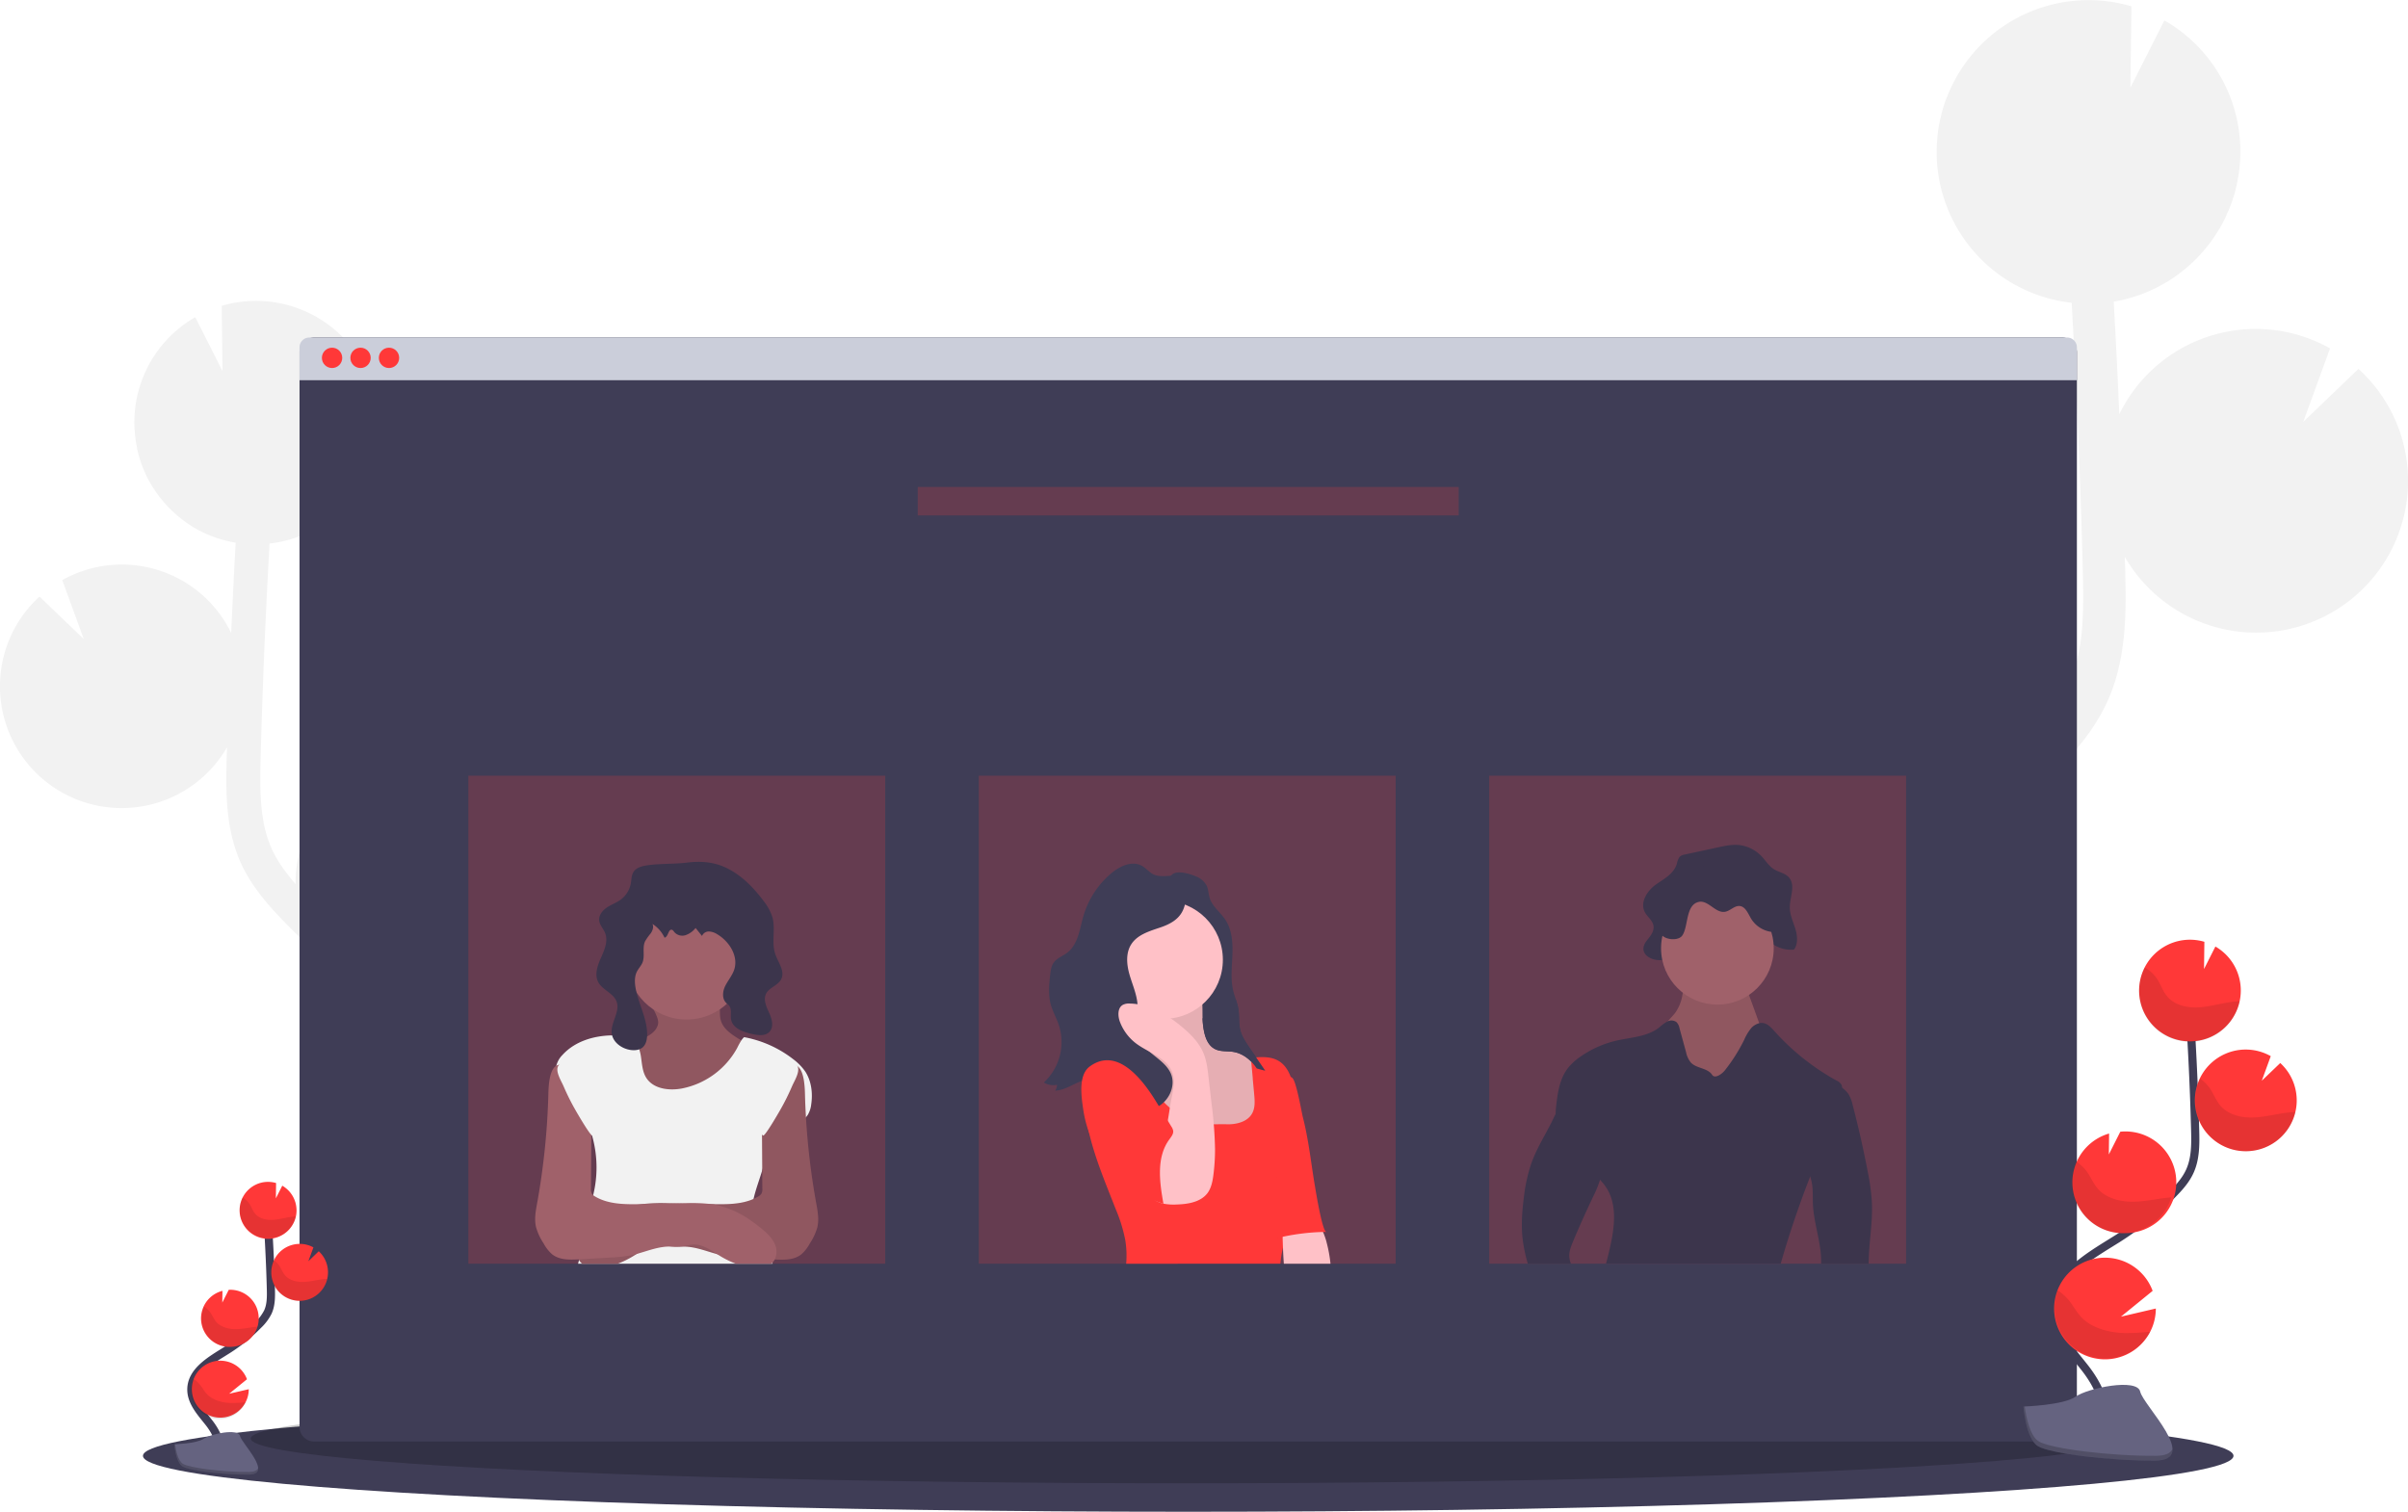 <svg id="f5754dbe-bb36-43e2-9e63-0bb9c441defe" data-name="Layer 1" xmlns="http://www.w3.org/2000/svg" width="1184.11" height="743.5" viewBox="0 0 1184.11 743.5"><title>team page</title><path d="M231.37,576.52l-6.29-3.91c-.6-.37-1.19-.77-1.79-1.15a59.86,59.86,0,0,0,6.05-116.62l.31,24.66L216.1,452.67h-.17a59.87,59.87,0,0,0-62.58,57c-.06,1.15,0,2.27,0,3.4-4.71-5.38-9-11.15-11.83-17.47-5.73-12.79-5.84-27.28-5.39-44.9.9-34.9,2.41-70.08,4.37-105.14a59.85,59.85,0,0,0,53.16-56.64c.08-1.83.05-3.63,0-5.43,0-.45,0-.89-.07-1.34-.12-1.74-.28-3.46-.55-5.16,0-.28-.1-.55-.15-.82-.24-1.44-.54-2.86-.88-4.26-.13-.53-.26-1.05-.4-1.57-.42-1.53-.88-3-1.42-4.52-.18-.49-.38-1-.58-1.46-.42-1.09-.88-2.17-1.37-3.23-.26-.56-.51-1.12-.78-1.67-.08-.14-.13-.29-.21-.43l0,0a59.84,59.84,0,0,0-70.28-30.36l.4,32.1-13.4-26.52a59.57,59.57,0,0,0-28.55,64.51H75.3c.09.43.22.84.32,1.26.19.79.39,1.57.61,2.35.29,1,.6,2,.93,3,.25.74.49,1.47.77,2.2.41,1.06.87,2.09,1.33,3.12.27.6.51,1.22.8,1.81q1.14,2.32,2.48,4.53c.31.52.66,1,1,1.51.64,1,1.28,2,2,2.93.43.59.89,1.16,1.34,1.73.66.83,1.33,1.65,2,2.44.49.57,1,1.12,1.51,1.66.74.78,1.49,1.53,2.27,2.26.52.49,1,1,1.57,1.46.88.79,1.8,1.53,2.73,2.26.47.37.93.75,1.41,1.11,1.42,1,2.88,2,4.39,3,.28.17.59.31.87.48,1.27.74,2.55,1.45,3.87,2.09.57.28,1.15.53,1.73.79,1.08.48,2.17.95,3.29,1.38l2,.7c1.1.37,2.22.72,3.35,1,.66.18,1.33.37,2,.53,1.22.29,2.47.53,3.73.75l.24.05q-1.23,22.19-2.2,44.39a59.83,59.83,0,0,0-83.07-26l10.58,29-21.77-20.9A59.66,59.66,0,0,0,8,413a58.5,58.5,0,0,0,1.52,16.49,59.84,59.84,0,0,0,110.06,16.3c0,1.5-.1,3-.14,4.51-.4,15.54-.9,34.88,6.85,52.15,5.25,11.7,13.69,21.21,22,29.73,5.43,5.54,11.06,10.91,16.83,16.1a60.09,60.09,0,0,0,21.62,18c9.48,7.3,19.3,14.17,29.45,20.51l6.34,3.94c5.7,3.53,11.54,7.16,17.26,10.93-1-.1-2-.21-3-.26a59.89,59.89,0,0,0-58.94,39l37.4,30.43-41.14-9.54A59.89,59.89,0,0,0,260,715.13l-2.78,3.45q-2.76,3.43-5.45,6.82c-24.34,30.83-31.11,60.09-19.06,82.4l14.66-7.91c-11.73-21.72,5.91-49.52,17.47-64.16q2.64-3.33,5.36-6.7c15.55-19.32,33.17-41.22,32.74-68.08C302.26,620.46,263,596.1,231.37,576.52Z" transform="translate(-7.95 -78.25)" fill="#f2f2f2"/><path d="M913.31,515.26l7.84-4.88c.75-.47,1.48-1,2.23-1.44a74.69,74.69,0,0,1-62-70.11,74,74,0,0,1,6.45-34,74.8,74.8,0,0,1,48-41.38l-.39,30.77,16.91-33.47.2,0a74.7,74.7,0,0,1,78.09,71.13c.07,1.43,0,2.83,0,4.24,5.89-6.71,11.23-13.91,14.76-21.79,7.16-16,7.3-34,6.73-56-1.12-43.55-3-87.43-5.45-131.17a74.66,74.66,0,0,1-66.32-70.67c-.1-2.28-.07-4.53,0-6.77q0-.84.09-1.68c.14-2.17.35-4.32.67-6.43.05-.35.14-.69.19-1q.46-2.7,1.11-5.32c.16-.65.32-1.31.49-2,.53-1.9,1.1-3.79,1.77-5.63.22-.62.48-1.21.72-1.82.54-1.37,1.11-2.71,1.72-4,.32-.69.63-1.39,1-2.08.08-.17.16-.36.25-.53l0,0a74.6,74.6,0,0,1,87.68-37.87l-.5,40,16.72-33.08a74.27,74.27,0,0,1,35.61,80.48h.09c-.12.53-.29,1-.41,1.57-.24,1-.49,2-.76,2.93-.35,1.25-.75,2.47-1.16,3.69-.31.92-.61,1.84-1,2.75-.51,1.32-1.08,2.61-1.66,3.89-.34.75-.64,1.52-1,2.26-.95,1.93-2,3.82-3.09,5.65-.38.65-.82,1.26-1.23,1.89-.8,1.24-1.61,2.46-2.48,3.65-.54.74-1.11,1.44-1.67,2.16-.82,1-1.65,2.06-2.53,3.05q-.91,1-1.89,2.07c-.91,1-1.86,1.9-2.82,2.81-.65.62-1.29,1.24-2,1.83-1.11,1-2.25,1.9-3.42,2.81-.58.46-1.15.95-1.75,1.39-1.77,1.3-3.59,2.54-5.48,3.69-.35.21-.73.39-1.09.6q-2.36,1.4-4.82,2.61c-.71.35-1.44.65-2.16,1-1.35.61-2.71,1.19-4.1,1.72-.82.31-1.64.6-2.46.88-1.38.47-2.77.89-4.18,1.28-.83.23-1.66.46-2.51.67-1.53.36-3.08.66-4.65.93l-.31.06q1.56,27.69,2.75,55.39a74.62,74.62,0,0,1,103.64-32.4l-13.19,36.16,27.15-26.07A74.4,74.4,0,0,1,1192,311.2a72.94,72.94,0,0,1-1.89,20.57,74.66,74.66,0,0,1-137.32,20.34c0,1.87.13,3.76.18,5.63.5,19.39,1.12,43.52-8.54,65.06-6.55,14.61-17.09,26.46-27.51,37.09q-10.17,10.38-21,20.09a74.94,74.94,0,0,1-27,22.43c-11.83,9.11-24.08,17.68-36.74,25.6l-7.91,4.91c-7.11,4.4-14.39,8.93-21.54,13.63,1.26-.12,2.5-.26,3.78-.32A74.72,74.72,0,0,1,980,594.85l-46.66,38,51.33-11.89a74.73,74.73,0,0,1-107.08,67.26c1.16,1.44,2.31,2.88,3.47,4.31,2.29,2.85,4.58,5.69,6.81,8.51,30.36,38.45,38.81,75,23.77,102.8l-18.28-9.87c14.63-27.1-7.38-61.78-21.81-80-2.19-2.77-4.43-5.56-6.68-8.36-19.4-24.1-41.39-51.42-40.85-84.93C824.86,570.07,873.9,539.68,913.31,515.26Z" transform="translate(-7.95 -78.25)" fill="#f2f2f2"/><ellipse cx="584.3" cy="716" rx="514" ry="27.5" fill="#3f3d56"/><ellipse cx="583.3" cy="707.5" rx="460" ry="22" opacity="0.2"/><path d="M1029.24,251.46V780a7.21,7.21,0,0,1-7.21,7.21H162.44a7.2,7.2,0,0,1-7.2-7.21V251.46a7.2,7.2,0,0,1,7.2-7.21H1022A7.21,7.21,0,0,1,1029.24,251.46Z" transform="translate(-7.95 -78.25)" fill="#3f3d56"/><path d="M1029.24,249.06v16.19h-874V249.06a4.81,4.81,0,0,1,4.81-4.81h864.38A4.81,4.81,0,0,1,1029.24,249.06Z" transform="translate(-7.95 -78.25)" fill="#cbceda"/><circle cx="163.29" cy="176" r="5" fill="#ff3838"/><circle cx="177.29" cy="176" r="5" fill="#ff3838"/><circle cx="191.29" cy="176" r="5" fill="#ff3838"/><rect x="451.3" y="239.5" width="266" height="14" fill="#ff3838" opacity="0.2"/><rect x="230.3" y="381.5" width="205" height="240" fill="#ff3838" opacity="0.2"/><rect x="481.3" y="381.5" width="205" height="240" fill="#ff3838" opacity="0.2"/><rect x="740.24" y="459.75" width="205" height="240" transform="translate(1677.54 1081.25) rotate(-180)" fill="#ff3838" opacity="0.2"/><path d="M331.58,581.73c-.61,3.61-4.18,5.88-7.55,7.29s-7.14,2.58-9.3,5.53c-2.91,4-1.69,9.73,1,13.88,3.05,4.76,7.67,8.27,12.19,11.67a22,22,0,0,0,6.6,3.85,19.62,19.62,0,0,0,5.62.6,102.48,102.48,0,0,0,18.17-1.63c7.69-1.4,15.91-4.2,20-10.88,3.32-5.47,3.11-12.3,2.79-18.7-3.62-.31-6.86-2.28-9.94-4.19-3.64-2.26-7.57-4.89-8.75-9-1.24-4.31.74-9.63-2.21-13-2-2.28-5.39-2.55-8.41-2.63q-6.15-.16-12.29-.17c-2.82,0-9.12-1.18-11.44.7C323.79,568.46,332.35,577.15,331.58,581.73Z" transform="translate(-7.95 -78.25)" fill="#a0616a"/><path d="M331.58,581.73c-.61,3.61-4.18,5.88-7.55,7.29s-7.14,2.58-9.3,5.53c-2.91,4-1.69,9.73,1,13.88,3.05,4.76,7.67,8.27,12.19,11.67a22,22,0,0,0,6.6,3.85,19.62,19.62,0,0,0,5.62.6,102.48,102.48,0,0,0,18.17-1.63c7.69-1.4,15.91-4.2,20-10.88,3.32-5.47,3.11-12.3,2.79-18.7-3.62-.31-6.86-2.28-9.94-4.19-3.64-2.26-7.57-4.89-8.75-9-1.24-4.31.74-9.63-2.21-13-2-2.28-5.39-2.55-8.41-2.63q-6.15-.16-12.29-.17c-2.82,0-9.12-1.18-11.44.7C323.79,568.46,332.35,577.15,331.58,581.73Z" transform="translate(-7.95 -78.25)" opacity="0.1"/><circle cx="337.6" cy="472.09" r="29.33" fill="#a0616a"/><path d="M406.84,621.52a12.64,12.64,0,0,1-1.65,5,8.55,8.55,0,0,1-.9,1.16c-1.65,1.81-4,3-6.13,4.27-6,3.65-12.73,8.4-13.85,15.35a52.6,52.6,0,0,1-1.51,6.4c-1.4,4.76-3.23,9.44-4.3,14.2a32.28,32.28,0,0,0-.89,8.43,25.57,25.57,0,0,0,.24,2.65c.95,6.74,4.41,12.79,8.48,18.54.44.62.88,1.24,1.33,1.85l.29.39H292.21c.16-.61.32-1.21.47-1.82a2.86,2.86,0,0,1,.07-.28c.95-3.81,1.78-7.64,2.36-11.5A73.2,73.2,0,0,0,296,675.8c0-3,.66-6.32,3.17-8,.17-.61.33-1.23.49-1.84a57.15,57.15,0,0,0-.14-27.63c-.14-.56-.3-1.12-.45-1.68-.07-.25-.15-.5-.22-.75a81.93,81.93,0,0,1-2.12-8.11c-.59-3.27-.72-6.75-2.46-9.57s-4.77-4.47-7.46-6.38a17.1,17.1,0,0,1-3.53-3.21h0a7.88,7.88,0,0,1-1.9-4.6,6.8,6.8,0,0,1,.11-1.5,11.51,11.51,0,0,1,3.05-5.45c6.08-6.69,15.37-9.5,24.5-9.62h0c1.41,0,2.81,0,4.2.12a11.83,11.83,0,0,1,4.71,1.06,7.15,7.15,0,0,1,2.35,1.94,11.64,11.64,0,0,1,2,3.78,21,21,0,0,1,.8,3.38c.56,3.57.68,7.37,2.56,10.45,3.41,5.58,11.18,6.6,17.6,5.39a39.7,39.7,0,0,0,27.23-20,36.74,36.74,0,0,1,2-3.63,9.07,9.07,0,0,1,1.36-1.61,55.81,55.81,0,0,1,24.37,11,26.62,26.62,0,0,1,5.78,6C407,610.08,407.68,616,406.84,621.52Z" transform="translate(-7.95 -78.25)" fill="#f2f2f2"/><path d="M409.84,681.91a28.16,28.16,0,0,1-3.67,7.86,18.92,18.92,0,0,1-4.24,5.42c-3.55,2.79-8.46,2.73-13,2.47l-.36,0-2.25-.13-12.91-.77a72.77,72.77,0,0,1-10.2-1.09c-.9-.18-1.79-.4-2.68-.64-5-1.34-9.89-3.34-15.06-3.63-1.5-.09-3,0-4.53,0h-.42a22.53,22.53,0,0,1-3-.2c-1.64-.24-3.25-.76-4.92-.84-4.28-.22-8.06,2.35-11.71,4.69l-1,.62a45,45,0,0,1-8.28,4.12H294.27a5.72,5.72,0,0,1-.81-.75,6.23,6.23,0,0,1-.78-1.07c-.05-.09-.1-.18-.14-.27a9.12,9.12,0,0,1,0-7.71,15.09,15.09,0,0,1,2.53-3.8,35,35,0,0,1,3.66-3.44c6.74-5.62,14.49-10.36,23.11-12,.6-.11,1.21-.21,1.81-.29a80.26,80.26,0,0,1,13-.43l4.07.08,17.05.35h.47c6.85.13,14.05.18,20.24-2.55a23.77,23.77,0,0,0,2.3-1.18,4.33,4.33,0,0,0,1.59-1.38,4.77,4.77,0,0,0,.47-2.6l-.06-9-.12-17.35h0q0-6.39-.08-12.77a8.77,8.77,0,0,1,2.45-7.27c2.49-3.13,8.56-14.18,12.86-14.36a3.46,3.46,0,0,1,2.15.6h0c3.66,2.44,3.68,11.69,3.77,14.81q.15,5.17.45,10.33a350.86,350.86,0,0,0,5,42C410,673.73,410.8,677.91,409.84,681.91Z" transform="translate(-7.95 -78.25)" fill="#a0616a"/><path d="M409.84,681.91a28.16,28.16,0,0,1-3.67,7.86,18.92,18.92,0,0,1-4.24,5.42c-3.55,2.79-8.46,2.73-13,2.47l-.36,0-2.25-.13-12.91-.77a72.77,72.77,0,0,1-10.2-1.09c-.9-.18-1.79-.4-2.68-.64-5-1.34-9.89-3.34-15.06-3.63-1.5-.09-3,0-4.53,0h-.42a22.53,22.53,0,0,1-3-.2c-1.64-.24-3.25-.76-4.92-.84-4.28-.22-8.06,2.35-11.71,4.69l-1,.62a45,45,0,0,1-8.28,4.12H294.27a5.72,5.72,0,0,1-.81-.75,6.23,6.23,0,0,1-.78-1.07c-.05-.09-.1-.18-.14-.27a9.12,9.12,0,0,1,0-7.71,15.09,15.09,0,0,1,2.53-3.8,35,35,0,0,1,3.66-3.44c6.74-5.62,14.49-10.36,23.11-12,.6-.11,1.21-.21,1.81-.29a80.26,80.26,0,0,1,13-.43l4.07.08,17.05.35h.47c6.85.13,14.05.18,20.24-2.55a23.77,23.77,0,0,0,2.3-1.18,4.33,4.33,0,0,0,1.59-1.38,4.77,4.77,0,0,0,.47-2.6l-.06-9-.12-17.35h0q0-6.39-.08-12.77a8.77,8.77,0,0,1,2.45-7.27c2.49-3.13,8.56-14.18,12.86-14.36a3.46,3.46,0,0,1,2.15.6h0c3.66,2.44,3.68,11.69,3.77,14.81q.15,5.17.45,10.33a350.86,350.86,0,0,0,5,42C410,673.73,410.8,677.91,409.84,681.91Z" transform="translate(-7.95 -78.25)" opacity="0.1"/><path d="M326.23,503.83c-2.54.38-5.35,1.06-6.73,3.22-1.08,1.68-1,3.81-1.37,5.77a12.8,12.8,0,0,1-4.92,7.87c-2.1,1.55-4.64,2.42-6.81,3.87s-4.09,3.82-3.8,6.42c.25,2.27,2.06,4,2.91,6.14,1.57,3.9-.28,8.25-2,12.09s-3.34,8.36-1.37,12.07c2.09,3.91,7.48,5.39,9,9.54,1.89,5-3,10.33-2.37,15.66.54,4.38,4.86,7.51,9.23,8.15,2.09.3,4.41.09,6-1.3s2.09-3.66,2.16-5.77c.27-8.14-4.36-15.61-5.71-23.65-.44-2.65-.5-5.49.73-7.88.78-1.51,2-2.75,2.68-4.32,1.35-3.27-.18-7.22,1.27-10.45a27.36,27.36,0,0,1,2.83-4c.93-1.35,1.55-3.14.82-4.61a16.15,16.15,0,0,1,5.95,6.76c1.89-.38,1.84-4.44,3.69-3.86.52.17.82.72,1.16,1.15a5.21,5.21,0,0,0,5.54,1.46,10.89,10.89,0,0,0,4.88-3.51l3.16,3.92a3.61,3.61,0,0,1,3.47-2.2,8.34,8.34,0,0,1,4.1,1.41c6,3.59,10.5,10.94,8.2,17.54-1,2.82-3,5.13-4.34,7.81s-1.68,6.28.46,8.36c.44.44,1,.78,1.38,1.26,1.57,1.85.58,4.67,1.05,7,.83,4.29,5.89,6,10.15,7,3,.68,6.57,1.19,8.67-1,2.3-2.4,1.27-6.33-.12-9.35s-3-6.51-1.51-9.47,5.86-4,7.43-7.09c2-3.93-1.53-8.24-2.94-12.42-1.93-5.72.22-12.14-1.36-18a25.12,25.12,0,0,0-4.42-8.12c-4.67-6.28-10.27-12.05-17.21-15.69-6.56-3.44-13.17-4-20.4-3.13C339.28,503.3,332.74,502.86,326.23,503.83Z" transform="translate(-7.95 -78.25)" fill="#3c354c"/><path d="M383.23,636.74a2.42,2.42,0,0,1-1.15-1.59q-3.33-9.36-6.24-18.85a7.33,7.33,0,0,1-.47-3.51,6.82,6.82,0,0,1,2.68-3.65A40,40,0,0,1,389,602.72c2.88-1.13,7.13-3.14,10-1.31,3.56,2.27-.24,8-1.54,11a114.08,114.08,0,0,1-6,12C390.78,625.61,384.14,637.1,383.23,636.74Z" transform="translate(-7.95 -78.25)" fill="#f2f2f2"/><path d="M388.94,697.66A6,6,0,0,1,388,699a3.06,3.06,0,0,1-.36.36,4.19,4.19,0,0,1-.45.39H369.8a45,45,0,0,1-8.28-4.12l-1-.62c-3.65-2.34-7.43-4.91-11.71-4.69-1.67.08-3.28.6-4.92.84a22.53,22.53,0,0,1-3,.2h-.42c-1.51,0-3-.07-4.53,0-5.17.29-10.05,2.29-15.06,3.63-.89.24-1.78.46-2.68.64a72.77,72.77,0,0,1-10.2,1.09l-15.16.9h-.36c-4.53.26-9.44.32-13-2.47a18.92,18.92,0,0,1-4.24-5.42,28.16,28.16,0,0,1-3.67-7.86c-1-4-.16-8.18.57-12.23a352.25,352.25,0,0,0,5.43-52.34c.09-3.13.11-12.41,3.79-14.82a3.19,3.19,0,0,1,1.39-.54h0a3.56,3.56,0,0,1,.74,0c4.3.18,10.37,11.23,12.86,14.36a8.77,8.77,0,0,1,2.45,7.27q0,6.16-.08,12.34c0,.19,0,.38,0,.56q-.07,13.14-.17,26.27a4.77,4.77,0,0,0,.47,2.6,2.86,2.86,0,0,0,.52.63,6.63,6.63,0,0,0,1.07.75c6.65,3.92,14.82,3.88,22.54,3.73h.47l17.05-.35,4.07-.08a80.26,80.26,0,0,1,13,.43c.6.08,1.21.18,1.81.29A47.08,47.08,0,0,1,377.85,679q2.5,1.77,4.86,3.74c2.46,2,4.88,4.32,6.19,7.24A9.12,9.12,0,0,1,388.94,697.66Z" transform="translate(-7.95 -78.25)" fill="#a0616a"/><path d="M299.28,636.74a2.45,2.45,0,0,0,1.15-1.59q3.33-9.36,6.24-18.85a7.45,7.45,0,0,0,.46-3.51,6.82,6.82,0,0,0-2.68-3.65,39.74,39.74,0,0,0-10.94-6.42c-2.88-1.13-7.12-3.14-10-1.31-3.56,2.27.23,8,1.54,11a112.09,112.09,0,0,0,6,12C291.73,625.61,298.37,637.1,299.28,636.74Z" transform="translate(-7.95 -78.25)" fill="#f2f2f2"/><path d="M840.33,523.23c5.95-1.45,10.57,8.4,16.56,7.23,3.29-.64,5.83-4.54,9.16-4.25,3.79.33,5.41,5.51,7.35,9.3,3.37,6.56,10.18,10.53,16.74,9.74,2.06-2.72,1.67-6.9.62-10.3s-2.65-6.7-2.69-10.32c-.05-4.79,2.58-10.09.2-14-1.83-3-5.57-3.24-8.32-5.09-2.15-1.44-3.66-3.85-5.46-5.82a18.05,18.05,0,0,0-11.13-5.85c-3.54-.4-7.1.36-10.6,1.12l-16.36,3.54a4.55,4.55,0,0,0-2.55,1.17,8.81,8.81,0,0,0-1.32,3.35c-1.55,5.08-6.41,7.46-10.38,10.28s-7.74,8.4-5.55,13.15c1.24,2.69,4.16,4.35,4.47,7.37.27,2.7-1.68,4.91-3.27,6.91-6.75,8.46,8.38,12.86,12,7.12C833.83,541.56,831.82,525.31,840.33,523.23Z" transform="translate(-7.95 -78.25)" fill="#3c354c"/><path d="M831.68,576.44c-1.42,1.85-3.27,3.39-4.41,5.43a12.49,12.49,0,0,0-.66,9.37,35.4,35.4,0,0,0,4.27,8.6,50,50,0,0,0,7.5,10,18.25,18.25,0,0,0,11,5.46c4.45.33,8.75-1.51,12.78-3.44a14,14,0,0,0,4.61-3,14.29,14.29,0,0,0,2.24-4.07l3.47-8.31a22.89,22.89,0,0,0,2-6.38c.36-3.45-.84-6.86-2-10.13l-6.35-17.47a5.9,5.9,0,0,0-1.52-2.65,5.73,5.73,0,0,0-2.34-1,67.92,67.92,0,0,0-12.27-2c-3.08-.21-10.07-1.3-12.76.44-2.47,1.61-1.44,5.71-1.73,8.36A21.17,21.17,0,0,1,831.68,576.44Z" transform="translate(-7.95 -78.25)" fill="#a0616a"/><path d="M831.68,576.44c-1.42,1.85-3.27,3.39-4.41,5.43a12.49,12.49,0,0,0-.66,9.37,35.4,35.4,0,0,0,4.27,8.6,50,50,0,0,0,7.5,10,18.25,18.25,0,0,0,11,5.46c4.45.33,8.75-1.51,12.78-3.44a14,14,0,0,0,4.61-3,14.29,14.29,0,0,0,2.24-4.07l3.47-8.31a22.89,22.89,0,0,0,2-6.38c.36-3.45-.84-6.86-2-10.13l-6.35-17.47a5.9,5.9,0,0,0-1.52-2.65,5.73,5.73,0,0,0-2.34-1,67.92,67.92,0,0,0-12.27-2c-3.08-.21-10.07-1.3-12.76.44-2.47,1.61-1.44,5.71-1.73,8.36A21.17,21.17,0,0,1,831.68,576.44Z" transform="translate(-7.95 -78.25)" opacity="0.1"/><circle cx="844.51" cy="466.38" r="27.7" fill="#a0616a"/><path d="M913.84,613.8c.06,7.64-2.87,15-5.9,22s-6.88,13.91-9.84,21.1c-.24.58-.47,1.17-.7,1.76q-7.64,19.74-13.52,40.09l-.29,1h-85.9c3.92-15,7.28-30-2.12-40.35-.29-.32-.58-.65-.86-1-6.15-7.41-8.91-17.52-16.22-23.82-1.68-1.45-3.63-2.73-4.67-4.7a8.54,8.54,0,0,1-.88-3.9,26.48,26.48,0,0,1,.22-3.56c.72-6.5,1.65-13.32,5.57-18.56a27.42,27.42,0,0,1,6.35-5.9,50.67,50.67,0,0,1,17.71-7.91c7.16-1.64,15.06-1.88,20.9-6.35a24.71,24.71,0,0,1,4-3l.4-.17a4.16,4.16,0,0,1,4.31.46,5.93,5.93,0,0,1,1.44,3q1.59,5.82,3.19,11.64a11.89,11.89,0,0,0,2.41,5.24c2.83,2.94,8.24,2.59,10.44,6,1.32,2.07,4.79-.34,6.3-2.26a84.8,84.8,0,0,0,9.45-14.94,24,24,0,0,1,3.5-5.83,7.92,7.92,0,0,1,3.86-2.34,5.2,5.2,0,0,1,2.22-.06c2.16.44,3.74,2.22,5.21,3.86a117,117,0,0,0,30.74,24.45,5.09,5.09,0,0,1,2.25,1.86,3.85,3.85,0,0,1,.38,1.61C913.83,613.43,913.84,613.62,913.84,613.8Z" transform="translate(-7.95 -78.25)" fill="#3c354c"/><path d="M843.32,521.82c4.63-1,8.22,5.65,12.88,4.86,2.56-.42,4.54-3,7.12-2.85,2.95.22,4.21,3.7,5.72,6.24a13.83,13.83,0,0,0,13,6.55c1.6-1.83,1.3-4.63.48-6.92s-2.07-4.51-2.1-6.93c0-3.23,2-6.79.16-9.42-1.42-2-4.33-2.18-6.47-3.42-1.67-1-2.84-2.59-4.25-3.91a14.79,14.79,0,0,0-8.65-3.93,29.42,29.42,0,0,0-8.24.75l-12.72,2.38a3.76,3.76,0,0,0-2,.78,5.51,5.51,0,0,0-1,2.25c-1.21,3.42-5,5-8.07,6.91s-6,5.65-4.32,8.84c1,1.81,3.23,2.92,3.47,5,.22,1.81-1.3,3.3-2.54,4.64-5.24,5.68,6.52,8.64,9.35,4.78C838.27,534.14,836.7,523.22,843.32,521.82Z" transform="translate(-7.95 -78.25)" fill="#3c354c"/><path d="M926.84,699.75H903.45c.38-9.58-3.52-19.31-4-29.08-.18-3.67.13-7.4-.61-11a24.1,24.1,0,0,0-.75-2.77c-.59-1.85-1.31-3.67-1.87-5.53-1.86-6.21-1.79-12.81-1.7-19.29q.16-10.73.34-21.44c0-1.86-.55-4.6,1.14-5.38,3.81-1.76,7.77,1.73,11.27,4,2.1,1.4,4.5,2.5,6.54,4a12.22,12.22,0,0,1,3.11,3.1,17.38,17.38,0,0,1,2.07,5.39q4.25,16.23,7.4,32.73a106.24,106.24,0,0,1,2,14.5C929,679.22,926.87,689.55,926.84,699.75Z" transform="translate(-7.95 -78.25)" fill="#3c354c"/><path d="M781.56,688.61c-1,2.44-2.08,5-1.93,7.66a11.91,11.91,0,0,0,.8,3.48H759.24a78.17,78.17,0,0,1-2.4-11c-1-7.24-.45-14.61.49-21.87A79.83,79.83,0,0,1,761,650.31c2.46-6.89,6.35-13.13,9.66-19.61.78-1.51,1.49-3.21,2.32-4.71,1.78-3.29,4.08-5.71,8.66-3.5,11.39,5.49,16.28,24.72,13.11,35.92a.29.29,0,0,1,0,.09,55.42,55.42,0,0,1-3.38,8.27Q786.21,677.59,781.56,688.61Z" transform="translate(-7.95 -78.25)" fill="#3c354c"/><path d="M595.94,509.23a10.12,10.12,0,0,1,5.35,4.54c.91,1.89.88,4.1,1.5,6.11,1.31,4.23,5.25,7,7.7,10.7,3.32,5,3.71,11.37,3.48,17.37s-1,12.12.5,17.95c.71,2.84,1.92,5.54,2.41,8.43.59,3.5.1,7.16,1,10.6.79,3.13,2.64,5.87,4.46,8.53l7.78,11.37a89.83,89.83,0,0,1-10.27-3.09,18.42,18.42,0,0,0,5.55,8.39l-5.62-6.8a16.12,16.12,0,0,0-4.19-4c-2.06-1.17-4.5-1.35-6.82-1.83-4.45-.9-8.91-3.18-11.09-7.19-2.91-5.34-1-12.05-2.67-17.91-1.19-4.28-4.13-7.81-6.15-11.75-4.59-8.93-4.31-19.46-5.75-29.4-.62-4.22-1.56-8.41-1.58-12.68,0-3.15.31-9.13,3.61-10.74C588,506.48,593.28,508.1,595.94,509.23Z" transform="translate(-7.95 -78.25)" fill="#3f3d56"/><path d="M599.37,580.76c.47,5.22,1.56,11.38,6.32,13.57,2.69,1.24,5.82.78,8.74,1.26,5.51.89,10,5.13,12.6,10.1s3.43,10.61,4,16.17c.75,6.95,1,14.5-2.83,20.36-3.09,4.75-8.43,7.64-13.9,9.11a38.79,38.79,0,0,1-32.37-6c-4.53-3.29-8.27-7.53-11.91-11.77-7.93-9.23-15.91-19.35-17.54-31.41-.19-1.37-.17-3,1-3.84a4.19,4.19,0,0,1,2.55-.51l7.6.14c1.93,0,4.11,0,5.42-1.45s1.23-3.27,1.18-5q-.29-11-.58-22.05a3.17,3.17,0,0,1,.5-2.23,2.94,2.94,0,0,1,1.75-.75c4.19-.71,8.57,0,12.67-1.14,3.9-1.07,10-5.55,12.89-.95C599.88,568.22,599,576.32,599.37,580.76Z" transform="translate(-7.95 -78.25)" fill="#ffc1c7"/><path d="M599.37,580.76c.47,5.22,1.56,11.38,6.32,13.57,2.69,1.24,5.82.78,8.74,1.26,5.51.89,10,5.13,12.6,10.1s3.43,10.61,4,16.17c.75,6.95,1,14.5-2.83,20.36-3.09,4.75-8.43,7.64-13.9,9.11a38.79,38.79,0,0,1-32.37-6c-4.53-3.29-8.27-7.53-11.91-11.77-7.93-9.23-15.91-19.35-17.54-31.41-.19-1.37-.17-3,1-3.84a4.19,4.19,0,0,1,2.55-.51l7.6.14c1.93,0,4.11,0,5.42-1.45s1.23-3.27,1.18-5q-.29-11-.58-22.05a3.17,3.17,0,0,1,.5-2.23,2.94,2.94,0,0,1,1.75-.75c4.19-.71,8.57,0,12.67-1.14,3.9-1.07,10-5.55,12.89-.95C599.88,568.22,599,576.32,599.37,580.76Z" transform="translate(-7.95 -78.25)" opacity="0.1"/><circle cx="572.28" cy="472.03" r="29.05" fill="#ffc1c7"/><path d="M644.89,674.68a27.08,27.08,0,0,1-.83,3.51,82.44,82.44,0,0,1-3.2,7.89c-.46,1.07-.89,2.14-1.26,3.24-.29.86-.54,1.74-.76,2.62s-.48,2.07-.66,3.12c-.27,1.55-.47,3.12-.63,4.69H561.74a47.26,47.26,0,0,0-.43-11.5A75.65,75.65,0,0,0,556.63,673c-4.83-12.38-10.23-25-13.2-37.91,0,0,0,0,0-.05a75.34,75.34,0,0,1-1.84-25.64c.06-.5.13-1,.2-1.52a39.16,39.16,0,0,1,.73-3.86,21.27,21.27,0,0,1,4.83-9.78c3.4-3.66,9.15-5.47,13.56-3.13,2.66,1.41,4.31,3.91,5.63,6.68.84,1.76,1.55,3.62,2.29,5.39a55,55,0,0,0,11.48,17.15c.93,1,1.91,1.89,2.92,2.77s1.89,1.62,2.88,2.38c3.21,2.47,7.08,5.6,11.27,5.71,2.43.07,4.91,0,7.42,0,2.2,0,4.42-.09,6.61,0,4.69.09,10-1.24,12.27-5.35,1.55-2.81,1.29-6.24,1-9.44-.23-2.5-.46-5-.7-7.51,0-.13,0-.26,0-.39-.16-1.81-.33-3.6-.5-5.41h0c-.08-.87-.16-1.75-.25-2.62v0l-.18-1.94q1.25-.14,2.52-.24c3.79-.3,7.66-.23,10.92,1.62,3.1,1.75,5,4.76,6.22,8.17a32.82,32.82,0,0,1,1.56,7.5c1.12,11.35-.69,22.8-.07,34.18C644.6,658,646.34,666.55,644.89,674.68Z" transform="translate(-7.95 -78.25)" fill="#ff3838"/><path d="M662.2,699.75H639.27c-.19-2.6-.34-5.2-.43-7.81-.08-1.8-.14-3.61-.17-5.41q-.15-7.28.12-14.52a32.75,32.75,0,0,0,14.75,4.21,28.25,28.25,0,0,1,5,7.93,38.47,38.47,0,0,1,1.71,4.91.14.14,0,0,1,0,.07A65.63,65.63,0,0,1,662.2,699.75Z" transform="translate(-7.95 -78.25)" fill="#ffc1c7"/><path d="M660.19,684.12a106.7,106.7,0,0,0-25.7,3.4c-1.11-5.48-.57-11.14,0-16.7l3.71-38.21c.27-2.83-.25-28.81,5.23-24.22,2,1.69,4.56,16.88,5.19,19.32.95,3.69,1.7,7.42,2.37,11.16,1.37,7.68,2.3,15.42,3.63,23.11C655,664.2,658.21,684.14,660.19,684.12Z" transform="translate(-7.95 -78.25)" fill="#ff3838"/><path d="M591.3,513.34a5,5,0,0,0-.6-2.61,4.34,4.34,0,0,0-3.11-1.64c-4.19-.65-8.79,1-12.58-.88-2-1-3.51-3-5.51-4.11-4.72-2.67-10.68,0-14.86,3.46a43.38,43.38,0,0,0-13.93,21.22c-1.86,6.42-2.61,13.93-7.93,18-2.2,1.68-5,2.61-6.65,4.85-1.24,1.72-1.53,3.93-1.76,6-.55,4.88-1,9.88.27,14.62,1,3.53,2.85,6.73,4,10.2a27.08,27.08,0,0,1-7.38,28.18,8.78,8.78,0,0,0,6.5,1.13,5.57,5.57,0,0,1-.94,2.87c6.8-.22,12.71-6.84,19.36-5.39,5.08,1.1,7.91,6.34,11.7,9.9,4.88,4.59,12.46,6.51,18.59,3.79s9.85-10.46,7.25-16.64c-3-7-12.09-9.81-15.26-16.76-2.45-5.39-.63-11.67-1.16-17.56-.45-5.06-2.63-9.77-4-14.66s-1.8-10.48,1-14.74c2.94-4.52,8.57-6.28,13.69-8C589.52,530.85,591.74,525,591.3,513.34Z" transform="translate(-7.95 -78.25)" fill="#3f3d56"/><path d="M584.16,617.78c.83-4,1.65-8.37.19-12.24-2.72-7.22-11.61-9.47-17.76-14.12a24,24,0,0,1-7.9-10.53c-1.12-2.93-1.27-7,1.48-8.48a6.67,6.67,0,0,1,3.43-.6c9.58.22,18.36,5.43,25.71,11.59,4.27,3.59,8.33,7.7,10.46,12.85,1.51,3.65,2,7.63,2.43,11.55l1.5,13a203.79,203.79,0,0,1,1.73,22.47,99.15,99.15,0,0,1-.81,12.89c-.38,3-1,6.16-2.73,8.65-3.32,4.63-9.7,5.67-15.4,5.83a26.6,26.6,0,0,1-6.43-.41c-9.47-2.06-16.65-15.32-9.49-23.51,3-3.48,7.62-3.57,9.35-8.34C582.24,632.06,582.8,624.41,584.16,617.78Z" transform="translate(-7.95 -78.25)" fill="#ffc1c7"/><path d="M576.47,620.06l7.47,12.21a5.58,5.58,0,0,1,.91,2.11c.21,1.59-1,3-1.92,4.29-6.44,8.8-4.8,20.9-2.86,31.63a57.41,57.41,0,0,1-39.46-46.47c-.94-6.39-2.46-16.91,3.21-21.07C557.48,592.74,570.06,609.6,576.47,620.06Z" transform="translate(-7.95 -78.25)" fill="#ff3838"/><path d="M614.43,595.59c-2.92-.48-6,0-8.74-1.26-4.76-2.19-5.85-8.35-6.32-13.57,0-.48-.07-1-.09-1.57a43.43,43.43,0,0,1,5.53-4.81,27.18,27.18,0,0,1,5.65-2.49l5.28-1.86a30.25,30.25,0,0,1,1.14,4.3c.59,3.5.1,7.16,1,10.6.79,3.13,2.64,5.87,4.46,8.53l7.78,11.37c-1.41-.33-2.81-.71-4.2-1.11C623.23,599.64,619.2,596.36,614.43,595.59Z" transform="translate(-7.95 -78.25)" fill="#3f3d56"/><path d="M114.84,794.92c3-5.51-.4-12.27-4.29-17.18s-8.61-10-8.51-16.29c.15-9,9.7-14.31,17.33-19.09a84,84,0,0,0,15.56-12.51,22.8,22.8,0,0,0,4.78-6.4c1.58-3.52,1.54-7.52,1.44-11.37q-.51-19.26-1.91-38.49" transform="translate(-7.95 -78.25)" fill="none" stroke="#3f3d56" stroke-miterlimit="10" stroke-width="4"/><path d="M153.75,672.89a14,14,0,0,0-7-11.5l-3.14,6.22.1-7.53a14.22,14.22,0,0,0-4.63-.56,14,14,0,1,0,14.68,13.37Z" transform="translate(-7.95 -78.25)" fill="#ff3838"/><path d="M128.72,767.88a14,14,0,1,1,.68-11.3l-8.77,7.13,9.65-2.23A14,14,0,0,1,128.72,767.88Z" transform="translate(-7.95 -78.25)" fill="#ff3838"/><path d="M121.79,740.63a14,14,0,0,1-4.45-27.53l-.08,5.78,3.18-6.29h0A14,14,0,0,1,135.15,726a13.84,13.84,0,0,1-.6,4.79A14,14,0,0,1,121.79,740.63Z" transform="translate(-7.95 -78.25)" fill="#ff3838"/><path d="M155.86,718a14,14,0,1,1,6.21-26.27l-2.48,6.8,5.1-4.9a14,14,0,0,1,4.53,9.69,13.79,13.79,0,0,1-.35,3.87A14,14,0,0,1,155.86,718Z" transform="translate(-7.95 -78.25)" fill="#ff3838"/><path d="M151.86,676.63c-3.24.35-6.39,1.36-9.64,1.56s-6.82-.57-8.88-3.1c-1.1-1.36-1.66-3.08-2.59-4.57a10,10,0,0,0-3.54-3.33,14,14,0,1,0,26.24,9.32Q152.65,676.54,151.86,676.63Z" transform="translate(-7.95 -78.25)" opacity="0.1"/><path d="M155.86,718a14,14,0,0,1-13.35-20,10.37,10.37,0,0,1,2.82,2.82c1,1.51,1.61,3.26,2.78,4.64,2.19,2.57,5.92,3.41,9.31,3.26s6.66-1.12,10-1.43c.47,0,.94-.07,1.42-.08A14,14,0,0,1,155.86,718Z" transform="translate(-7.95 -78.25)" opacity="0.1"/><path d="M121.79,740.63a14,14,0,0,1-13.46-19.76,11.48,11.48,0,0,1,3,2.85c1.09,1.54,1.77,3.32,3,4.74,2.37,2.63,6.35,3.56,9.93,3.48s6.83-.93,10.28-1.2A14,14,0,0,1,121.79,740.63Z" transform="translate(-7.95 -78.25)" opacity="0.1"/><path d="M128.72,767.88a14,14,0,0,1-25.59-11.45,13.84,13.84,0,0,1,3.08,2.75c1.34,1.62,2.22,3.47,3.76,5,2.87,2.82,7.5,4,11.63,4.09A60,60,0,0,0,128.72,767.88Z" transform="translate(-7.95 -78.25)" opacity="0.1"/><path d="M93.67,788.57s11.08-.34,14.42-2.72,17-5.21,17.86-1.4,16.65,19,4.15,19.06-29.06-1.94-32.4-4S93.67,788.57,93.67,788.57Z" transform="translate(-7.95 -78.25)" fill="#656380"/><path d="M130.32,802.19c-12.51.1-29.06-2-32.39-4-2.54-1.55-3.55-7.09-3.89-9.65h-.37s.7,8.94,4,11,19.89,4.07,32.4,4c3.61,0,4.85-1.31,4.78-3.21C134.38,801.45,133,802.16,130.32,802.19Z" transform="translate(-7.95 -78.25)" opacity="0.2"/><path d="M1040.59,781.3c5.29-9.8-.71-21.81-7.62-30.56s-15.32-17.84-15.14-29c.26-16,17.25-25.47,30.82-33.95a149.88,149.88,0,0,0,27.68-22.26c3.34-3.4,6.56-7,8.51-11.38,2.81-6.26,2.73-13.38,2.55-20.24q-.89-34.26-3.39-68.46" transform="translate(-7.95 -78.25)" fill="none" stroke="#3f3d56" stroke-miterlimit="10" stroke-width="4"/><path d="M1109.81,564.23a24.93,24.93,0,0,0-12.46-20.46l-5.59,11.06.17-13.39a25,25,0,1,0,17.88,22.79Z" transform="translate(-7.95 -78.25)" fill="#ff3838"/><path d="M1065.29,733.21a25,25,0,1,1,1.2-20.1L1050.9,725.8l17.15-4A24.76,24.76,0,0,1,1065.29,733.21Z" transform="translate(-7.95 -78.25)" fill="#ff3838"/><path d="M1053,684.73a25,25,0,0,1-7.92-49l-.13,10.29,5.65-11.19h.07a25,25,0,1,1,2.33,49.88Z" transform="translate(-7.95 -78.25)" fill="#ff3838"/><path d="M1113.57,644.4a25,25,0,1,1,11-46.72l-4.41,12.09,9.08-8.71a24.84,24.84,0,0,1,8.07,17.23,24.49,24.49,0,0,1-.64,6.88A25,25,0,0,1,1113.57,644.4Z" transform="translate(-7.95 -78.25)" fill="#ff3838"/><path d="M1106.45,570.88c-5.76.63-11.36,2.42-17.15,2.78s-12.13-1-15.79-5.52c-2-2.42-3-5.48-4.62-8.13a17.7,17.7,0,0,0-6.28-5.91,25,25,0,1,0,46.67,16.57C1108.33,570.71,1107.39,570.78,1106.45,570.88Z" transform="translate(-7.95 -78.25)" opacity="0.1"/><path d="M1113.57,644.4a25,25,0,0,1-23.75-35.61,18.45,18.45,0,0,1,5,5c1.78,2.69,2.85,5.79,5,8.25,3.88,4.58,10.53,6.07,16.55,5.8s11.84-2,17.85-2.54c.83-.07,1.67-.13,2.51-.15A25,25,0,0,1,1113.57,644.4Z" transform="translate(-7.95 -78.25)" opacity="0.1"/><path d="M1053,684.73a25,25,0,0,1-24-35.15,20.24,20.24,0,0,1,5.27,5.08c1.94,2.74,3.15,5.89,5.42,8.41,4.22,4.69,11.3,6.35,17.68,6.2,6.18-.14,12.13-1.66,18.28-2.13A25,25,0,0,1,1053,684.73Z" transform="translate(-7.95 -78.25)" opacity="0.1"/><path d="M1065.29,733.21a25,25,0,0,1-45.52-20.37,25,25,0,0,1,5.48,4.88c2.37,2.9,3.94,6.18,6.68,8.88,5.11,5,13.35,7.07,20.68,7.26A108.65,108.65,0,0,0,1065.29,733.21Z" transform="translate(-7.95 -78.25)" opacity="0.1"/><path d="M1002.94,770s19.7-.61,25.64-4.84,30.31-9.28,31.79-2.5,29.61,33.74,7.36,33.91-51.69-3.46-57.62-7.07S1002.94,770,1002.94,770Z" transform="translate(-7.95 -78.25)" fill="#656380"/><path d="M1068.13,794.23c-22.25.18-51.69-3.46-57.62-7.07-4.51-2.75-6.31-12.62-6.92-17.17l-.65,0s1.24,15.89,7.17,19.5,35.38,7.25,57.62,7.07c6.43-.05,8.64-2.33,8.52-5.72C1075.36,792.92,1072.91,794.2,1068.13,794.23Z" transform="translate(-7.95 -78.25)" opacity="0.2"/></svg>